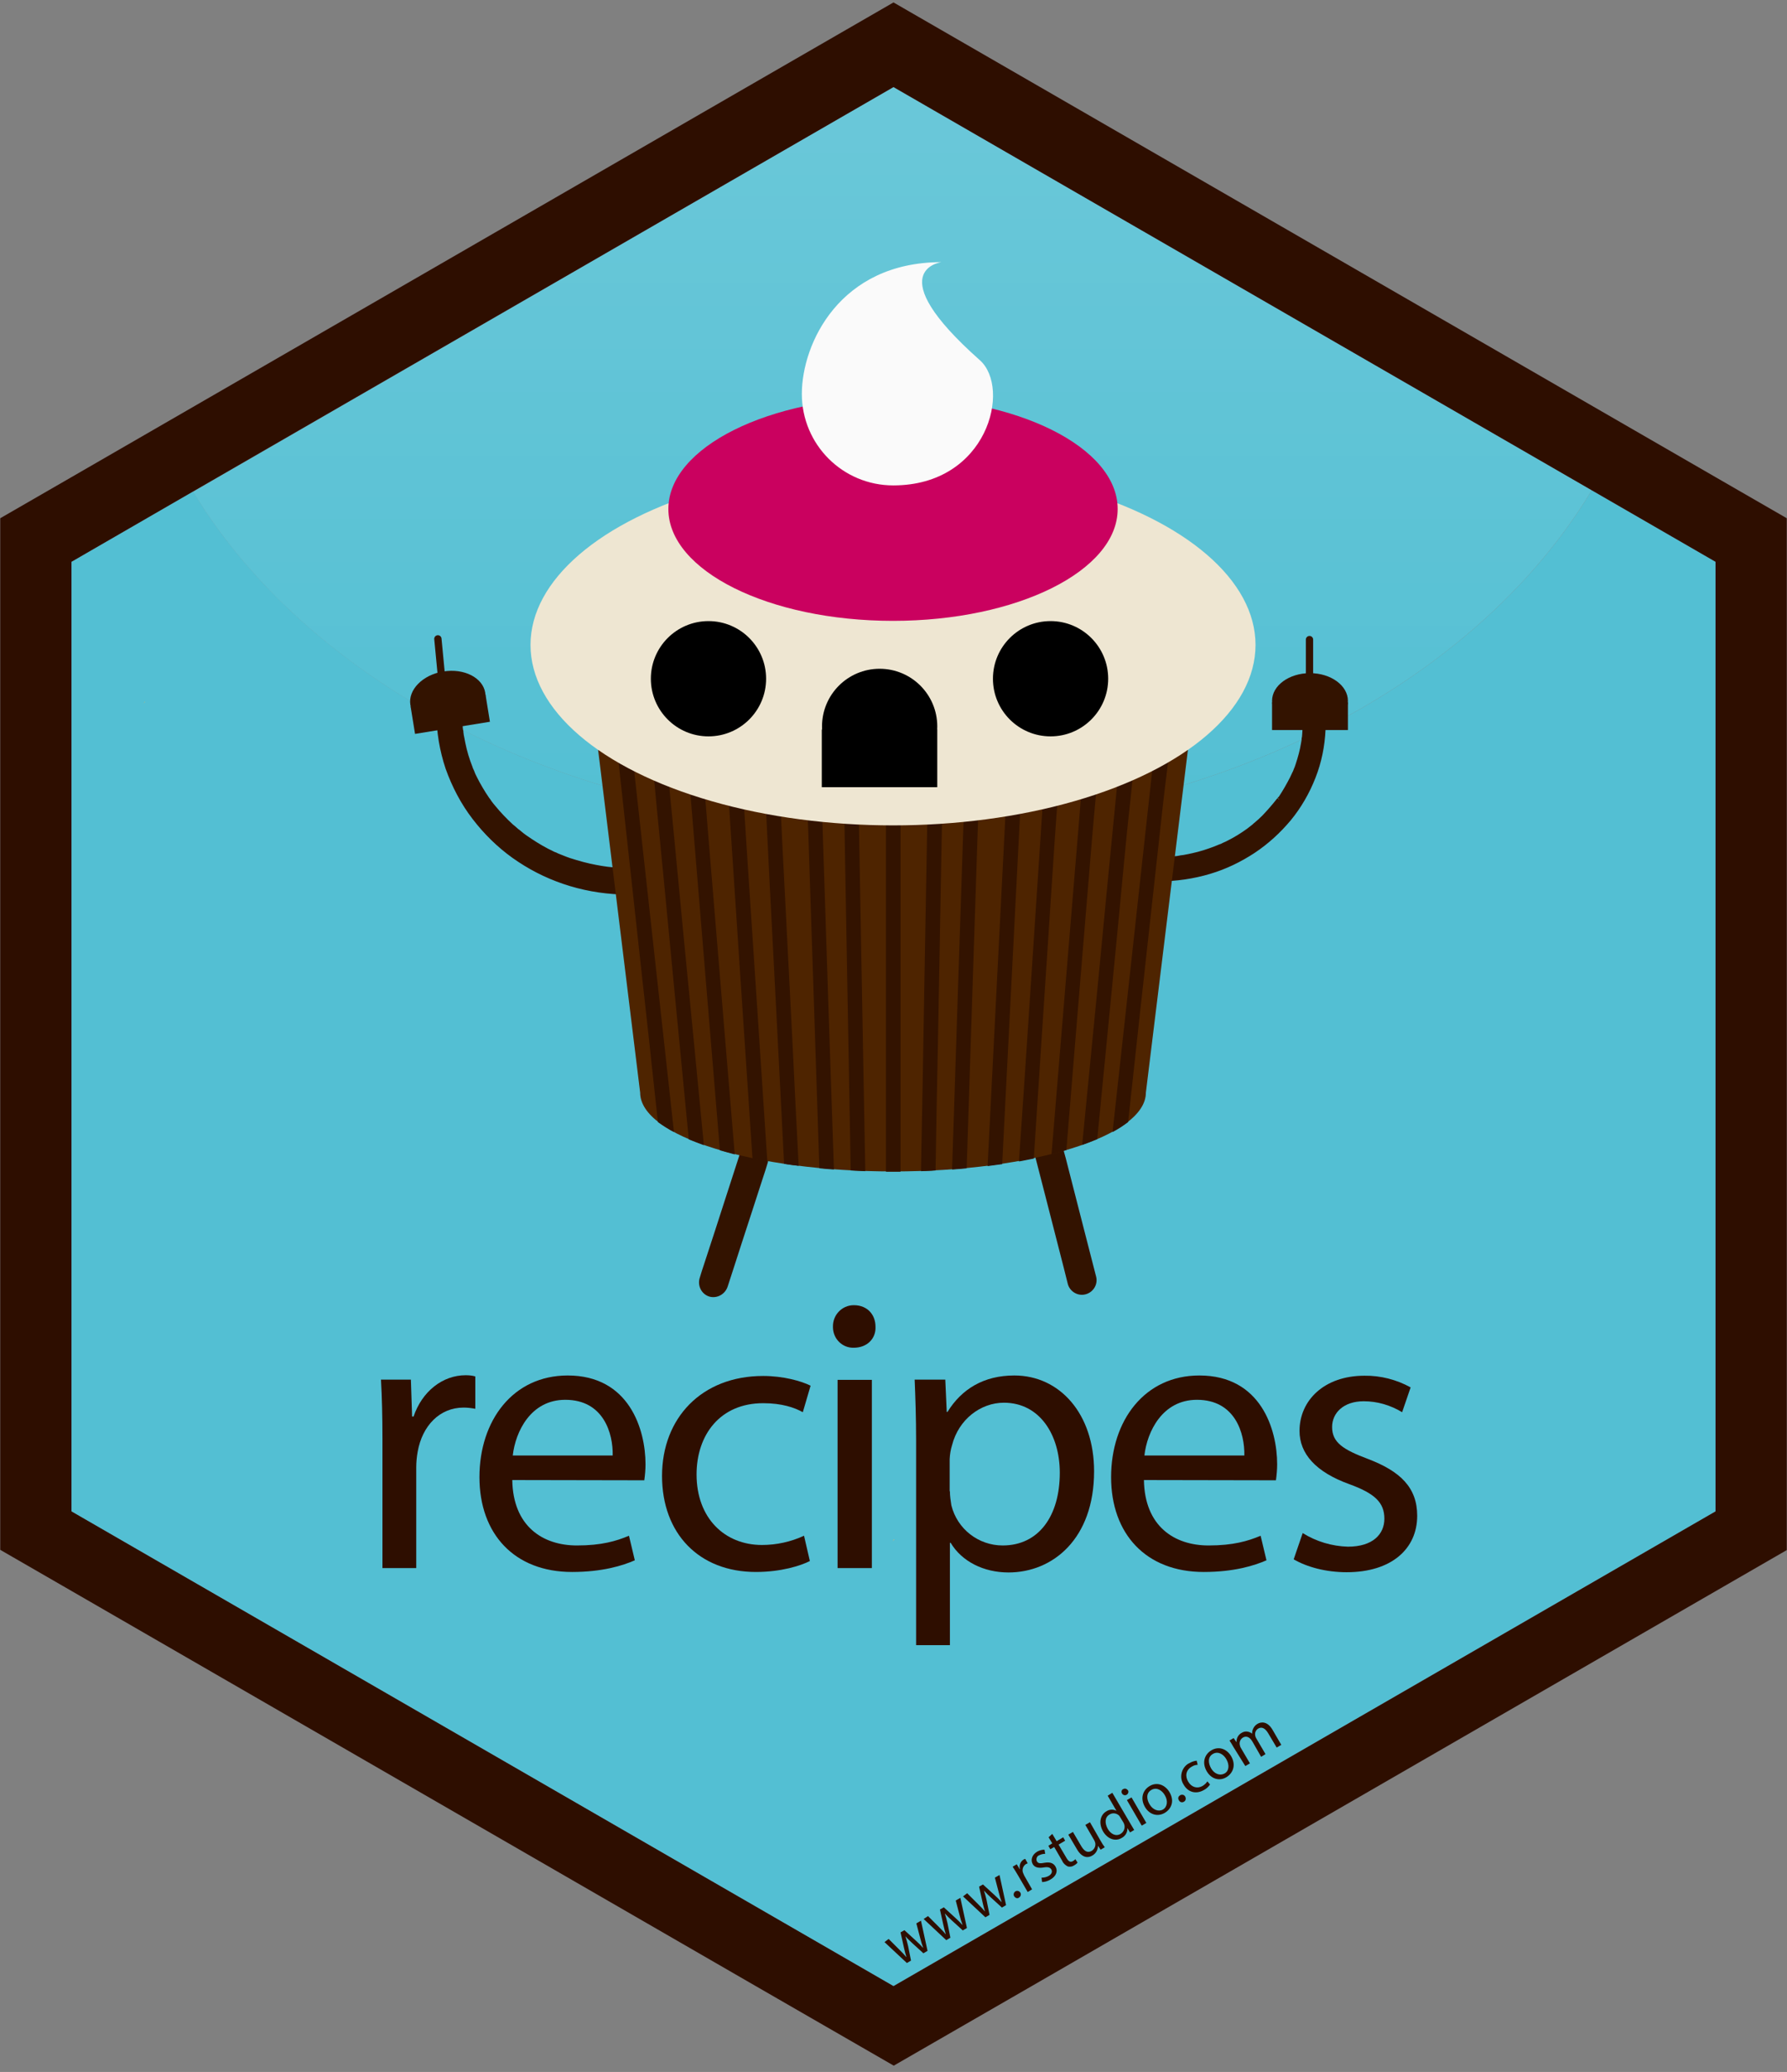 <?xml version="1.0" encoding="utf-8"?>
<!-- Generator: Adobe Illustrator 24.2.3, SVG Export Plug-In . SVG Version: 6.00 Build 0)  -->
<svg version="1.1" id="Layer_1" xmlns="http://www.w3.org/2000/svg" xmlns:xlink="http://www.w3.org/1999/xlink" x="0px" y="0px"
	 viewBox="0 0 735 852" style="enable-background:new 0 0 735 852;" xml:space="preserve">
<rect x="0" y="0" width="735" height="852" fill="#808080" stroke="none"/>
<style type="text/css">
	.st0{fill:#53BFD3;}
	.st1{opacity:0.25;fill:url(#SVGID_1_);enable-background:new    ;}
	.st2{fill:#2E0E00;}
	.st3{fill:#E6B35A;}
	.st4{fill:#331300;}
	.st5{fill:#331300;stroke:#331300;stroke-width:3;stroke-miterlimit:10;}
	.st6{fill:#4E2400;}
	.st7{fill:#EEE6D2;}
	.st8{fill:#CA015F;}
	.st9{fill:#FAFAFA;}
	.st10{fill:#331300;stroke:#331300;stroke-width:3;stroke-linecap:round;stroke-linejoin:round;stroke-miterlimit:10;}
</style>
<path class="st0" d="M705.6,231l-50.9-29.4c-49.2,81.8-159.6,138.8-287.8,138.8c-128,0-238.1-56.8-287.5-138.3l-50,28.9v390.5
	l338.1,195.2l338.1-195.2V231z"/>
<path class="st0" d="M366.9,340.4c128.2,0,238.6-57,287.8-138.8L367.5,35.8l0,0L79.4,202.2C128.8,283.7,238.9,340.4,366.9,340.4z"/>
<linearGradient id="SVGID_1_" gradientUnits="userSpaceOnUse" x1="367.045" y1="980.83" x2="367.045" y2="511.56" gradientTransform="matrix(1 0 0 -1 0 852)">
	<stop  offset="0" style="stop-color:#FFFFFF;stop-opacity:0.83"/>
	<stop  offset="0.56" style="stop-color:#FFFFFF;stop-opacity:0.37"/>
	<stop  offset="1" style="stop-color:#FFFFFF;stop-opacity:0"/>
</linearGradient>
<path class="st1" d="M366.9,340.4c128.2,0,238.6-57,287.8-138.8L367.5,35.8l0,0L79.4,202.2C128.8,283.7,238.9,340.4,366.9,340.4z"/>
<path class="st2" d="M734.9,637.4V213.1l-29.3-16.9L427.8,35.8L367.5,1l-60.3,34.8L29.4,196.2L0.1,213.1v424.2l29.3,16.9
	l281.3,162.4l56.9,32.8l56.9-32.8l281.3-162.4L734.9,637.4z M29.4,621.5V231l50-28.9L367.5,35.8l0,0l287.2,165.8l50.9,29.4v390.5
	L367.5,816.7L29.4,621.5z"/>
<path class="st3" d="M58.8,289.5c0.3-0.3,0.6-0.6,0.9-0.9h-0.2C59.3,289,59.1,289.2,58.8,289.5z"/>
<path class="st3" d="M367,633.9c0.3-0.3,0.6-0.6,0.9-0.9h-0.3C367.5,633.3,367.3,633.6,367,633.9z"/>
<path class="st2" d="M157.3,591.5c0-9.1-0.2-17-0.6-24.2h12.3l0.5,15.2h0.6c3.5-10.4,12-17,21.4-17c1.3,0,2.7,0.1,4,0.5v13.3
	c-1.6-0.3-3.2-0.5-4.8-0.5c-9.9,0-17,7.5-18.9,18.1c-0.4,2.2-0.6,4.4-0.6,6.6v41.3h-13.9V591.5z"/>
<path class="st2" d="M210.7,608.6c0.3,19,12.5,26.9,26.6,26.9c10.1,0,16.2-1.8,21.4-4l2.4,10.1c-5,2.2-13.4,4.8-25.8,4.8
	c-23.8,0-38.1-15.7-38.1-39s13.8-41.8,36.3-41.8c25.3,0,32,22.2,32,36.5c0,2.2-0.2,4.4-0.5,6.6L210.7,608.6z M252,598.5
	c0.2-9-3.7-22.9-19.5-22.9c-14.2,0-20.5,13.1-21.6,22.9H252z"/>
<path class="st2" d="M333.1,641.9c-3.7,1.9-11.8,4.5-22.2,4.5c-23.4,0-38.6-15.8-38.6-39.5c0-23.8,16.3-41.1,41.6-41.1
	c8.3,0,15.7,2.1,19.5,4l-3.2,10.9c-3.4-1.9-8.6-3.7-16.3-3.7c-17.8,0-27.4,13.1-27.4,29.3c0,17.9,11.5,29,26.9,29
	c6,0,11.9-1.3,17.3-3.8L333.1,641.9z"/>
<path class="st2" d="M360.1,545.6c0.2,4.8-3.4,8.6-9,8.6c-4.6,0.1-8.4-3.6-8.5-8.3c0-0.1,0-0.3,0-0.4c-0.1-4.7,3.6-8.7,8.4-8.8
	c0.1,0,0.3,0,0.4,0C356.8,536.8,360.1,540.6,360.1,545.6z M344.5,644.8v-77.4h14.1v77.4H344.5z"/>
<path class="st2" d="M376.8,592.6c0-9.9-0.3-17.9-0.6-25.3h12.6l0.6,13.3h0.3c5.8-9.4,14.9-15,27.5-15c18.7,0,32.8,15.8,32.8,39.4
	c0,27.8-17,41.6-35.2,41.6c-10.2,0-19.2-4.5-23.8-12.2h-0.3v42.1h-13.9V592.6z M390.7,613.2c0,1.9,0.3,3.9,0.6,5.8
	c2.4,9.7,11.1,16.5,21.1,16.5c14.9,0,23.5-12.2,23.5-29.9c0-15.5-8.2-28.8-23-28.8c-9.6,0-18.6,6.9-21.3,17.4
	c-0.6,1.9-0.9,3.8-1,5.8V613.2z"/>
<path class="st2" d="M470.5,608.6c0.3,19,12.5,26.9,26.6,26.9c10.1,0,16.2-1.8,21.4-4l2.4,10.1c-5,2.2-13.4,4.8-25.8,4.8
	c-23.8,0-38.1-15.7-38.1-39s13.8-41.8,36.3-41.8c25.3,0,32,22.2,32,36.5c0,2.2-0.2,4.4-0.5,6.6L470.5,608.6z M511.8,598.5
	c0.2-9-3.7-22.9-19.5-22.9c-14.2,0-20.5,13.1-21.6,22.9H511.8z"/>
<path class="st2" d="M535.8,630.4c5.6,3.5,12,5.4,18.6,5.6c10.2,0,15-5.1,15-11.5c0-6.7-4-10.4-14.4-14.2
	c-13.9-5-20.5-12.6-20.5-21.9c0-12.5,10.1-22.7,26.7-22.7c6.6-0.1,13.2,1.6,19,4.8l-3.5,10.2c-4.8-2.9-10.2-4.5-15.8-4.5
	c-8.3,0-13,4.8-13,10.6c0,6.4,4.6,9.3,14.7,13.1c13.4,5.1,20.3,11.8,20.3,23.4c0,13.6-10.6,23.2-29,23.2c-8.5,0-16.3-2.1-21.8-5.3
	L535.8,630.4z"/>
<path class="st2" d="M365.5,797.3l4.5,4.5c1,1,1.9,1.9,2.7,2.9h0.1c-0.4-1.2-0.7-2.5-1-3.8l-1.4-6.3l1.6-0.9l4.7,4.3
	c1.1,1,2.1,2,2.9,2.9h0.1c-0.5-1.3-0.9-2.6-1.2-3.9l-1.6-6.1l1.9-1.1l2.7,12.4l-1.7,1l-4.5-4.1c-1-1-2-1.8-2.9-2.9l0,0
	c0.4,1.3,0.8,2.6,1.1,4l1.2,6l-1.7,1l-9.2-8.6L365.5,797.3z"/>
<path class="st2" d="M381.7,787.9l4.5,4.5c1,1,1.9,1.9,2.7,2.9h0.1c-0.4-1.2-0.7-2.5-1-3.8l-1.4-6.3l1.6-0.9l4.7,4.3
	c1.1,1,2.1,2,2.9,2.9h0.1c-0.5-1.3-0.9-2.6-1.2-3.9l-1.6-6.1l1.9-1.1l2.7,12.4l-1.7,1l-4.5-4.1c-1-0.9-2-1.9-2.9-2.9l0,0
	c0.4,1.3,0.8,2.6,1.1,4l1.2,6l-1.7,1l-9.3-8.7L381.7,787.9z"/>
<path class="st2" d="M397.8,778.5l4.5,4.5c1,1,1.9,1.9,2.7,2.9h0.1c-0.4-1.2-0.7-2.5-1-3.8l-1.4-6.3l1.6-0.9l4.7,4.3
	c1.1,1,2.1,2,2.9,2.9h0.1c-0.5-1.3-0.9-2.6-1.2-3.9l-1.6-6.1l1.9-1.1l2.7,12.4l-1.7,1l-4.5-4.1c-1-0.9-2-1.9-2.9-2.9l0,0
	c0.4,1.3,0.8,2.6,1.1,4l1.2,6l-1.7,1l-9.2-8.6L397.8,778.5z"/>
<path class="st2" d="M417.1,779.7c-0.4-0.7-0.1-1.6,0.6-2c0.7-0.4,1.6-0.1,2,0.6c0.4,0.7,0.1,1.6-0.6,2
	C418.5,780.8,417.6,780.5,417.1,779.7C417.2,779.8,417.1,779.8,417.1,779.7z"/>
<path class="st2" d="M418.5,770.8c-0.7-1.2-1.4-2.3-2-3.2l1.7-1l1.2,2h0.1c-0.4-1.5,0.2-3.2,1.6-4c0.2-0.1,0.4-0.2,0.6-0.2l1,1.8
	c-0.2,0.1-0.5,0.2-0.7,0.3c-1.3,0.8-1.8,2.5-1.1,3.9c0.1,0.3,0.3,0.6,0.4,0.9l3.2,5.6l-1.8,1.1L418.5,770.8z"/>
<path class="st2" d="M428.4,772.1c1,0,2-0.2,2.9-0.7c1.4-0.8,1.6-1.9,1.1-2.7s-1.4-1.1-3.1-0.8c-2.3,0.4-3.8-0.1-4.5-1.3
	c-1-1.7-0.4-3.9,1.8-5.2c0.9-0.5,1.9-0.8,3-0.8l0.3,1.7c-0.9,0-1.7,0.2-2.5,0.6c-0.9,0.3-1.3,1.4-1,2.3c0,0.1,0,0.1,0.1,0.2
	c0.5,0.9,1.4,0.9,3,0.6c2.2-0.4,3.7,0,4.6,1.5c1.1,1.8,0.4,4-2.1,5.4c-1,0.6-2.2,1-3.4,1L428.4,772.1z"/>
<path class="st2" d="M432.8,754.1l1.8,3l2.7-1.6l0.8,1.4l-2.7,1.6l3.3,5.6c0.8,1.3,1.5,1.8,2.6,1.2c0.4-0.2,0.7-0.5,1-0.8l0.9,1.4
	c-0.4,0.5-0.9,0.9-1.5,1.2c-0.7,0.5-1.7,0.6-2.5,0.4c-1-0.5-1.9-1.3-2.3-2.3l-3.3-5.7l-1.6,0.9l-0.8-1.4l1.6-1l-1.5-2.5L432.8,754.1
	z"/>
<path class="st2" d="M452.6,756.8c0.6,1.1,1.2,2,1.8,2.8l-1.7,1l-1.1-1.6l0,0c0,1.7-0.9,3.2-2.3,4c-1.6,1-4.1,1.2-6.3-2.5l-3.6-6.1
	l1.9-1.1l3.4,5.8c1.2,2,2.5,3,4.3,2c1.1-0.7,1.7-1.9,1.5-3.2c-0.1-0.4-0.2-0.7-0.4-1.1l-3.7-6.4l1.9-1.1L452.6,756.8z"/>
<path class="st2" d="M457.5,737.2l7.4,12.6c0.5,0.9,1.2,2,1.6,2.7l-1.7,1l-1.1-1.8l0,0c0.1,1.7-0.8,3.3-2.4,4.1
	c-2.5,1.5-5.7,0.5-7.6-2.7c-2-3.5-1.1-6.9,1.4-8.3c1.2-0.8,2.8-0.9,4.1-0.2l0,0l-3.6-6.2L457.5,737.2z M460.9,747.5
	c-0.2-0.3-0.3-0.5-0.5-0.8c-1-1.1-2.7-1.4-4-0.6c-2,1.1-2.1,3.5-0.8,5.9c1.2,2.1,3.3,3.3,5.3,2.1c1.3-0.8,2-2.4,1.5-3.9
	c-0.1-0.3-0.2-0.6-0.4-0.9L460.9,747.5z"/>
<path class="st2" d="M463.9,736.1c0.4,0.6,0.2,1.5-0.5,1.9c-0.6,0.4-1.5,0.2-1.9-0.5c-0.4-0.6-0.2-1.5,0.4-1.8c0,0,0,0,0.1,0
	c0.6-0.4,1.4-0.2,1.8,0.4C463.8,736,463.9,736,463.9,736.1z M469.6,750.7l-6.1-10.5l1.9-1.1l6.1,10.5L469.6,750.7z"/>
<path class="st2" d="M481,736.9c2.3,3.9,0.6,7.1-2,8.6c-2.8,1.6-6.2,0.8-8.1-2.5c-2-3.5-0.9-6.9,2-8.6S479.1,733.8,481,736.9z
	 M472.8,741.9c1.3,2.3,3.7,3.2,5.5,2.2s2.2-3.6,0.8-5.9c-1-1.8-3.2-3.5-5.5-2.2S471.6,739.9,472.8,741.9L472.8,741.9z"/>
<path class="st2" d="M484.9,740.3c-0.5-0.7-0.3-1.6,0.4-2c0,0,0.1,0,0.1-0.1c0.8-0.4,1.7-0.2,2.1,0.6c0.4,0.8,0.2,1.7-0.6,2.1l0,0
	C486.2,741.3,485.3,741.1,484.9,740.3C484.9,740.4,484.9,740.3,484.9,740.3z"/>
<path class="st2" d="M497.7,733.8c-0.7,1-1.6,1.8-2.6,2.3c-3.2,1.8-6.5,0.9-8.3-2.3c-1.8-2.8-1-6.6,1.8-8.5c0.2-0.1,0.4-0.2,0.6-0.3
	c0.9-0.5,1.9-0.9,3-1l0.4,1.7c-0.9,0-1.7,0.3-2.5,0.8c-2.4,1.4-2.7,3.9-1.4,6.1c1.4,2.4,3.8,3,5.9,1.8c0.8-0.5,1.5-1.1,2-1.9
	L497.7,733.8z"/>
<path class="st2" d="M506.4,722.2c2.2,3.9,0.5,7.1-2,8.6c-2.8,1.7-6.2,0.8-8.1-2.5c-2-3.5-0.9-6.9,2-8.6S504.5,719,506.4,722.2z
	 M498.1,727.1c1.3,2.3,3.6,3.2,5.5,2.2s2.2-3.5,0.8-5.9c-1-1.8-3.2-3.5-5.5-2.2S497,725.1,498.1,727.1z"/>
<path class="st2" d="M507.4,718.5c-0.6-1.1-1.2-2-1.7-2.8l1.7-1l1.1,1.6h0.1c-0.1-1.6,0.8-3.1,2.2-3.8c1.3-0.8,3-0.6,4.2,0.4l0,0
	c0-0.7,0.1-1.4,0.4-2c0.4-0.9,1-1.6,1.9-2.1c1.4-0.8,4-1.1,6.1,2.5l3.6,6.2l-1.9,1.1l-3.5-5.9c-1.2-2-2.6-2.8-4.1-1.9
	c-1,0.6-1.5,1.8-1.2,3c0.1,0.4,0.2,0.7,0.4,1l3.8,6.5l-1.8,1.1l-3.6-6.3c-1-1.7-2.4-2.5-3.9-1.6c-1.1,0.7-1.6,2-1.2,3.3
	c0.1,0.4,0.2,0.7,0.4,1l3.7,6.3l-1.9,1.1L507.4,718.5z"/>
<path class="st4" d="M304.2,474.8c-1.9,5.8-3.7,11.5-5.6,17.3c-2.9,9.1-5.9,18.2-8.9,27.4c-0.7,2.1-1.4,4.2-2,6.3
	c-0.8,3.2,1,6.5,4.2,7.4c3.2,0.8,6.4-1.1,7.4-4.2c1.9-5.7,3.7-11.5,5.6-17.3c3-9.1,5.9-18.2,8.9-27.4c0.7-2.1,1.4-4.2,2-6.3
	c0.8-3.2-1-6.5-4.2-7.4C308.4,469.8,305.2,471.7,304.2,474.8L304.2,474.8z"/>
<path class="st4" d="M426,476.4c1.5,5.8,3,11.7,4.5,17.5c2.4,9.2,4.7,18.5,7.1,27.7l1.6,6.4c0.9,3.2,4.2,5.1,7.4,4.2
	c3.2-0.9,5.1-4.2,4.2-7.4c-1.5-5.8-3-11.7-4.5-17.5c-2.4-9.2-4.7-18.5-7.1-27.7c-0.5-2.1-1.1-4.3-1.7-6.4c-0.9-3.2-4.2-5.1-7.4-4.2
	C427,469.9,425.1,473.2,426,476.4z"/>
<path class="st5" d="M181,293.1c0,7.7,1.3,15.3,3.7,22.5c2.6,7.3,6.2,14.2,10.9,20.3c4.6,6,10,11.3,16,15.6
	c6.3,4.5,13.1,8,20.4,10.5c7.6,2.6,15.4,4,23.4,4.3c1,0,2,0.1,3,0.1c2.1,0,3.8-1.8,3.8-4s-1.7-4-3.8-4c-1.9,0-3.9-0.1-5.8-0.2
	c-0.9-0.1-1.9-0.2-2.9-0.3c-0.5-0.1-0.9-0.1-1.4-0.2c-0.2,0-0.4-0.1-0.6-0.1c-0.8-0.1,0.8,0.1-0.1,0c-3.7-0.6-7.3-1.4-10.9-2.5
	c-1.8-0.5-3.6-1.1-5.3-1.8c-0.8-0.3-1.7-0.7-2.5-1c-0.2-0.1-0.4-0.2-0.6-0.3c-0.1,0-0.2-0.1-0.3-0.1c-0.4-0.2,0.5,0.2,0.4,0.2
	c-0.4-0.2-0.9-0.4-1.3-0.6c-3.2-1.5-6.3-3.3-9.3-5.3c-1.5-1-3-2-4.4-3.2c-0.3-0.3-0.6-0.5-1-0.8c-0.3-0.3-0.9-0.7,0,0.1
	c-0.2-0.2-0.4-0.3-0.5-0.5c-0.7-0.6-1.3-1.2-2-1.7c-2.6-2.4-5-4.9-7.3-7.7c-0.6-0.7-1.1-1.3-1.6-2c-0.2-0.3-0.5-0.7-0.7-1
	c0,0,0.5,0.8,0.3,0.4c-0.1-0.1-0.2-0.2-0.2-0.3L200,329c-1-1.4-1.9-2.9-2.8-4.4s-1.7-3-2.5-4.6c-0.4-0.8-0.8-1.6-1.1-2.5
	c-0.2-0.4-0.3-0.7-0.5-1.1c-0.1-0.2-0.2-0.4-0.2-0.6c-0.3-0.8,0.3,0.8,0,0c-1.3-3.3-2.3-6.6-3-10.1c-0.2-0.9-0.3-1.7-0.5-2.6
	c-0.1-0.4-0.2-0.9-0.2-1.3c0-0.2-0.1-0.4-0.1-0.6c0-0.2,0-0.2,0-0.3c-0.1-0.7,0,0.1,0,0.4c-0.3-1.8-0.4-3.6-0.5-5.4
	c0-0.9-0.1-1.8-0.1-2.7c0.2-2.2-1.2-4.2-3.3-4.4s-3.9,1.3-4.2,3.5C181,292.5,181,292.8,181,293.1L181,293.1z"/>
<path class="st5" d="M537.3,297.2c0,1.6-0.1,3.1-0.2,4.7c0,0.4-0.1,0.8-0.1,1.2c0,0.2,0,0.4-0.1,0.5c0,0.2-0.1,1,0,0.3
	c0.1-0.6,0,0,0,0.2c0,0.2-0.1,0.4-0.1,0.5c-0.1,0.4-0.1,0.8-0.2,1.2c-0.5,3.1-1.3,6-2.3,9c-0.2,0.7-0.5,1.4-0.8,2.1
	c-0.2,0.6,0.3-0.7,0.1-0.2l-0.2,0.5c-0.2,0.4-0.3,0.8-0.5,1.1c-0.6,1.4-1.3,2.7-2,4c-0.7,1.3-1.5,2.7-2.3,4
	c-0.4,0.6-0.8,1.3-1.2,1.9c-0.2,0.3-0.4,0.6-0.7,0.9c0,0,0.5-0.6,0.2-0.3l-0.2,0.2c-0.1,0.2-0.2,0.3-0.4,0.5c-1.9,2.4-3.9,4.7-6,6.9
	c-1.1,1.1-2.2,2.1-3.4,3.1c-0.1,0.1-0.7,0.5-0.2,0.2c0.5-0.4,0,0-0.1,0.1l-1,0.8c-0.6,0.5-1.2,0.9-1.8,1.4c-2.5,1.8-5.2,3.5-8,4.9
	c-0.7,0.4-1.4,0.7-2.1,1l-1,0.5c-0.5,0.2,0.7-0.3,0,0l-0.6,0.2c-1.4,0.6-2.9,1.2-4.4,1.7c-3.1,1.1-6.2,1.9-9.4,2.5
	c-0.8,0.2-1.6,0.3-2.4,0.4c-0.8,0.1,0.6-0.1,0,0c-0.2,0-0.4,0.1-0.5,0.1c-0.4,0.1-0.8,0.1-1.2,0.2c-1.7,0.2-3.4,0.3-5,0.4
	c-0.8,0-1.7,0-2.5,0c-1.8,0-3.3,1.6-3.3,3.5s1.5,3.5,3.3,3.5c7,0,13.9-1,20.6-3c6.4-1.9,12.4-4.8,18-8.5c5.4-3.6,10.2-8,14.4-13
	c4.2-5.1,7.6-11,10-17.2c2.4-6.1,3.7-12.6,4-19.2c0-0.8,0-1.6,0-2.5c0-1.9-1.5-3.5-3.3-3.5C538.8,293.8,537.3,295.3,537.3,297.2
	L537.3,297.2z"/>
<path id="SVGID" class="st6" d="M488.6,308.3l-17.3,141c0,17.9-46.6,32.4-104,32.4s-104-14.5-104-32.4l-17.3-141H488.6z"/>
<path class="st4" d="M364.4,368.5v113.3h3h3V308.3h-6V368.5z"/>
<path class="st4" d="M299.9,331.8c1.6,24.2,3.2,48.5,4.8,72.8l4.8,71.8c2,0.4,4,0.8,6.1,1.2c-1.1-16.7-2.2-33.4-3.3-50.1
	c-1.8-27.3-3.6-54.6-5.4-81.9c-0.8-12.4-1.5-24.8-2.5-37.2h-6C298.9,316.1,299.4,323.9,299.9,331.8z"/>
<path class="st4" d="M428.8,331.8c-1.6,24.2-3.2,48.5-4.8,72.8c-1.6,24.3-3.2,48.6-4.9,73c2.1-0.4,4.1-0.8,6.1-1.2l3.2-48.9
	c1.8-27.3,3.6-54.6,5.4-81.9c0.8-12.4,2-24.8,2.5-37.2h-6C429.8,316.1,429.3,323.9,428.8,331.8z"/>
<path class="st4" d="M332.1,331.9c0.8,24.1,1.6,48.2,2.4,72.4l2.5,76.1c2,0.2,4,0.4,6,0.5c-0.6-17.7-1.2-35.3-1.8-53
	c-0.9-27.5-1.8-54.9-2.7-82.4c-0.4-12.4-0.7-24.8-1.2-37.2h-6C331.6,316.2,331.9,324,332.1,331.9z"/>
<path class="st4" d="M396.5,331.9c-0.8,24.1-1.6,48.3-2.4,72.4c-0.8,25.5-1.7,51.1-2.5,76.6c2-0.1,4-0.3,6-0.5l1.7-52.5l2.7-82.4
	c0.4-12.4,1.1-24.8,1.3-37.2h-6C397.1,316.2,396.8,324,396.5,331.9z"/>
<path class="st4" d="M270.1,331.8c2.4,24.2,4.7,48.4,7,72.5l6.2,64.2c2,0.8,4,1.6,6.2,2.4c-1.4-14.5-2.8-29-4.2-43.5
	c-2.7-27.3-5.3-54.6-7.9-81.9c-1.2-12.4-2.4-24.8-3.6-37.2h-6C268.6,316.1,269.4,323.9,270.1,331.8z"/>
<path class="st4" d="M466.9,308.3h-6l-2.3,23.5c-2.4,24.2-4.7,48.4-7,72.5l-6.5,66.5c2.2-0.8,4.3-1.6,6.2-2.4
	c1.3-13.7,2.7-27.3,4-41c2.7-27.3,5.3-54.6,7.9-81.9C464.4,333.2,466,320.8,466.9,308.3z"/>
<path class="st4" d="M277.2,465.5c-1.8-16.1-3.5-32.2-5.3-48.2c-3.1-28.2-6.2-56.3-9.3-84.4c-0.9-8.2-1.8-16.4-2.7-24.5h-6
	c0.4,3.5,0.8,7,1.1,10.4c2.7,24.9,5.5,49.8,8.2,74.8c2.5,22.6,5,45.2,7.4,67.8C272.7,462.9,274.9,464.3,277.2,465.5z"/>
<path class="st4" d="M468.8,417.3c3.1-28.2,6.2-56.3,9.3-84.4c0.9-8.2,2-16.4,2.9-24.6h-6.2c-0.4,3.5-0.8,7-1.1,10.5
	c-2.7,24.9-5.5,49.8-8.2,74.8c-2.6,24-5.3,48-7.9,71.9c2.3-1.2,4.4-2.6,6.4-4.1C465.6,446.7,467.2,432,468.8,417.3z"/>
<path class="st4" d="M284.4,331.7l6,72.6c1.9,22.9,3.8,45.8,5.7,68.7c2,0.6,4,1.1,6.1,1.7c-1.3-15.6-2.6-31.2-3.9-46.8
	c-2.3-27.4-4.5-54.8-6.8-82.1c-1-12.4-2-24.9-3.1-37.3h-6C283.1,316.1,283.7,323.9,284.4,331.7z"/>
<path class="st4" d="M444.3,331.7l-6,72.6l-5.8,70.3c2.1-0.5,4.2-1.1,6.1-1.7c1.2-15,2.5-30.1,3.7-45.2c2.3-27.4,4.5-54.8,6.8-82.1
	c1-12.4,2.4-24.9,3.1-37.3h-6C445.6,316.1,444.9,323.9,444.3,331.7z"/>
<path class="st4" d="M315,331.9c1.2,24.2,2.4,48.4,3.7,72.6c1.3,24.7,2.5,49.4,3.8,74.1c2,0.3,4,0.6,6,0.8
	c-0.9-17.2-1.8-34.5-2.6-51.7l-4.2-82.2c-0.6-12.4-1.1-24.8-1.9-37.1h-6C314.1,316.2,314.6,324,315,331.9z"/>
<path class="st4" d="M413.7,331.9c-1.2,24.2-2.5,48.4-3.7,72.6c-1.3,25-2.5,50-3.8,75c2-0.3,4.1-0.5,6-0.8c0.9-17,1.7-33.9,2.6-50.9
	c1.4-27.4,2.8-54.8,4.2-82.2c0.6-12.4,1.5-24.8,1.9-37.1h-6L413.7,331.9z"/>
<path class="st4" d="M347.2,331.9c0.4,24.1,0.9,48.2,1.3,72.4l1.4,77c2,0.1,4,0.2,6,0.3c-0.3-17.9-0.7-35.8-1-53.7
	c-0.5-27.5-1-54.9-1.5-82.4c-0.2-12.4-0.3-24.8-0.6-37.2h-6C346.9,316.2,347.1,324,347.2,331.9z"/>
<path class="st4" d="M381.5,331.9c-0.4,24.1-0.9,48.3-1.3,72.4c-0.4,25.8-0.9,51.5-1.4,77.3c2-0.1,4-0.1,6-0.3
	c0.3-17.8,0.6-35.6,1-53.5c0.5-27.5,1-54.9,1.5-82.4c0.2-12.4,0.7-24.8,0.7-37.2h-6C381.8,316.2,381.7,324,381.5,331.9z"/>
<ellipse class="st7" cx="367.3" cy="265.2" rx="149.1" ry="74.2"/>
<ellipse class="st8" cx="367.3" cy="209.3" rx="92.4" ry="46"/>
<path class="st9" d="M403,148.1c13,11.5,3.3,51.5-35.6,51.5c-20.8,0-37.6-16.8-37.6-37.6c0-20.8,15.7-54.2,57.4-54.2
	C387.1,107.8,361.4,111.2,403,148.1z"/>
<circle cx="291.4" cy="279.1" r="23.7"/>
<circle cx="432.1" cy="279.1" r="23.7"/>
<g>
	<g>
		<circle cx="361.8" cy="298.7" r="23.7"/>
	</g>
	<rect x="338" y="300" width="47.5" height="23.7"/>
</g>
<g>
	<g>
		<g>
			
				<ellipse transform="matrix(0.987 -0.16 0.16 0.987 -43.524 33.055)" class="st4" cx="184.1" cy="287.5" rx="15.6" ry="11.4"/>
		</g>
		
			<rect x="169.5" y="288.1" transform="matrix(0.987 -0.16 0.16 0.987 -44.506 33.294)" class="st4" width="31.2" height="11.4"/>
	</g>
	<path class="st10" d="M180.1,262.7l1.5,15.7L180.1,262.7z"/>
</g>
<g>
	<g>
		<g>
			<ellipse class="st4" cx="538.8" cy="288.2" rx="15.6" ry="11.4"/>
		</g>
		<rect x="523.2" y="288.8" class="st4" width="31.2" height="11.4"/>
	</g>
	<path class="st10" d="M538.6,263v15.8V263z"/>
</g>
</svg>
